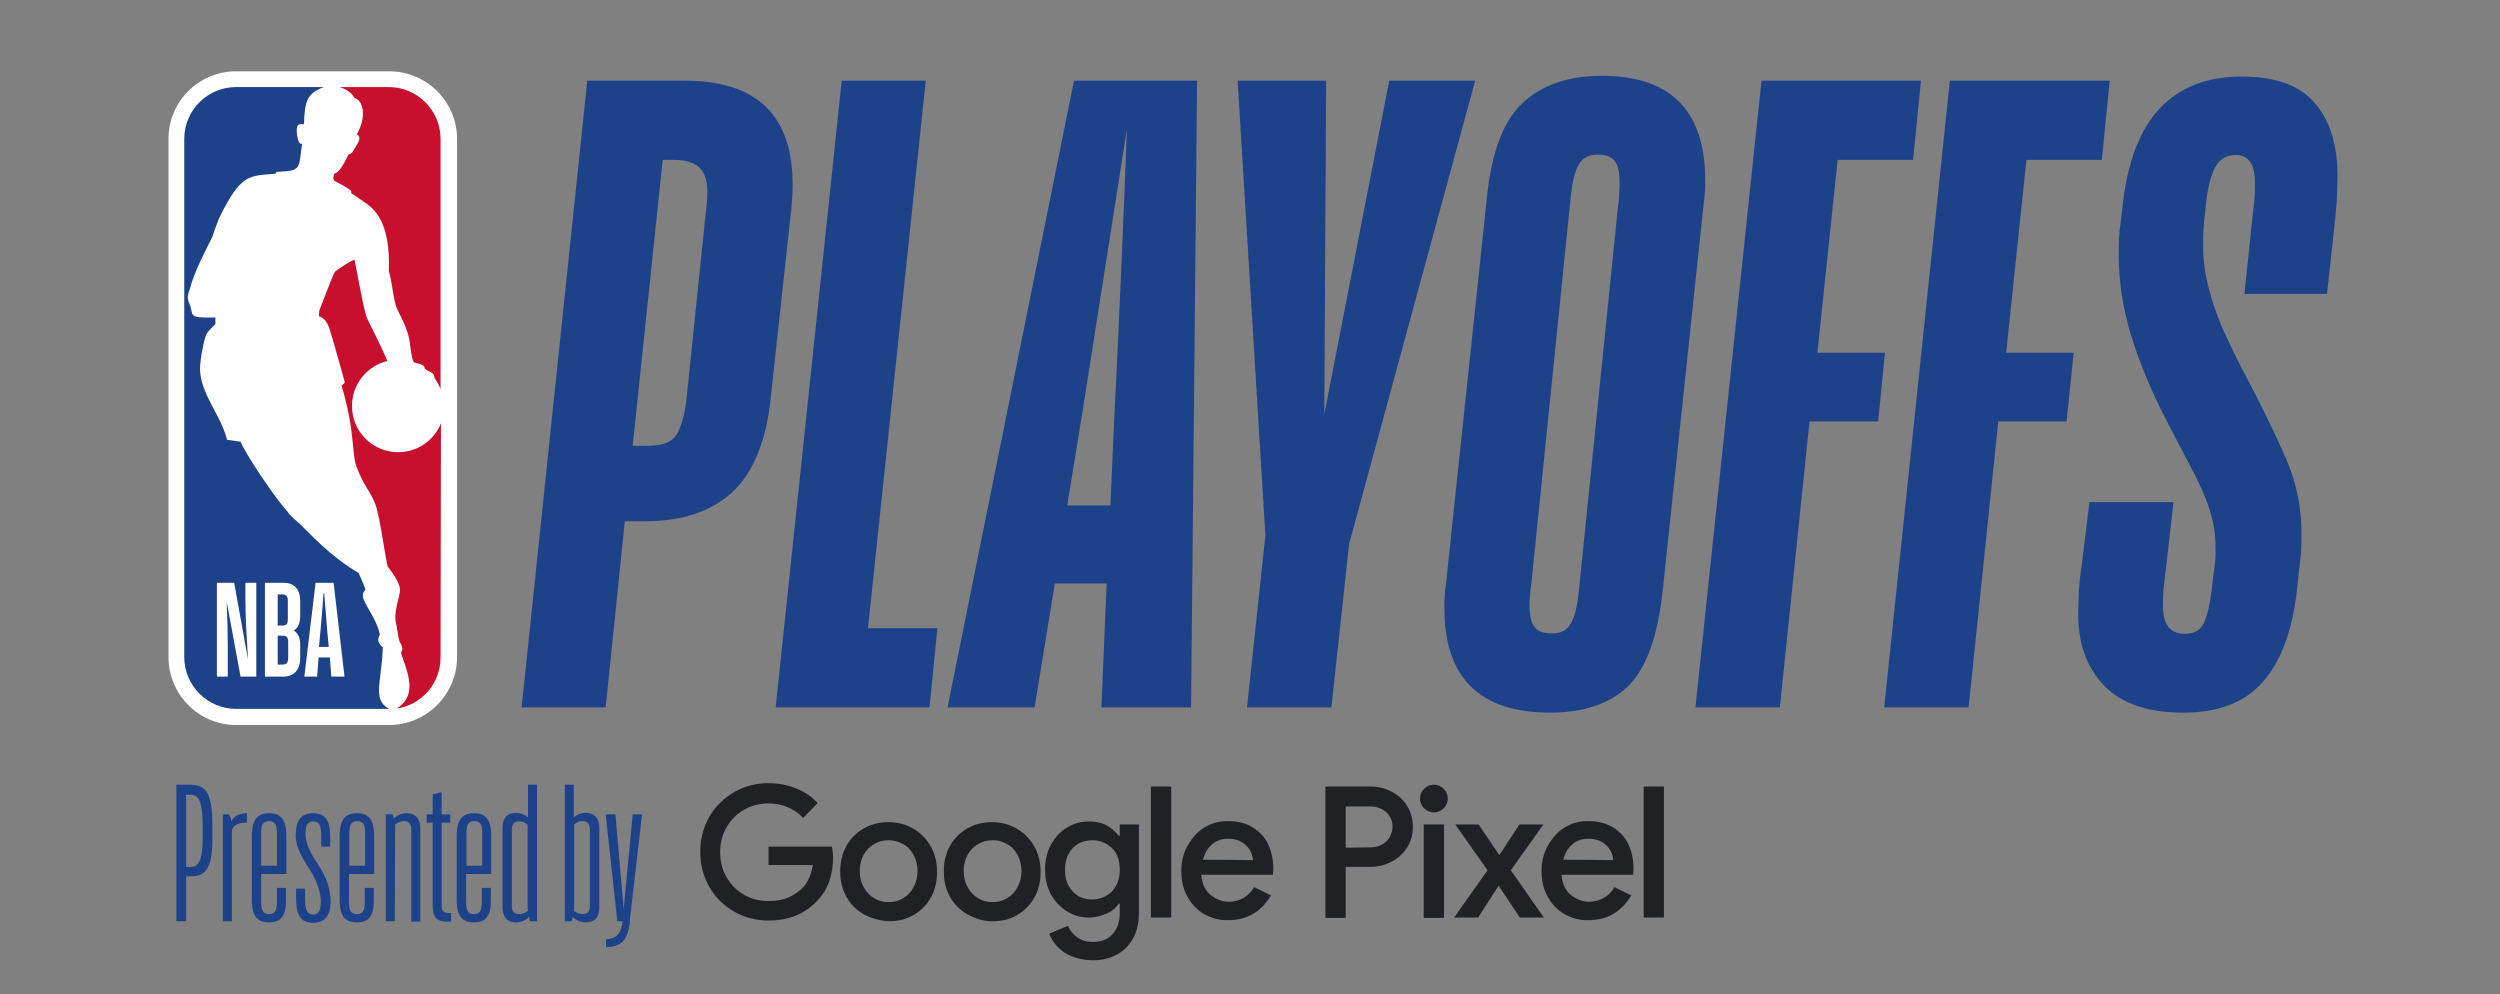 <?xml version="1.0" encoding="utf-8"?>
<!-- Generator: Adobe Illustrator 27.3.1, SVG Export Plug-In . SVG Version: 6.00 Build 0)  -->
<svg version="1.1" id="LOGO" xmlns="http://www.w3.org/2000/svg" xmlns:xlink="http://www.w3.org/1999/xlink" x="0px" y="0px"
	 viewBox="0 0 666.2 265" style="enable-background:new 0 0 666.2 265;" xml:space="preserve">
<rect x="0" y="0" width="666.2" height="265" fill="#808080" stroke="none"/>
<style type="text/css">
	.st0{fill:#FFFFFF;}
	.st1{fill:#1D428A;}
	.st2{fill:#C8102E;}
	.st3{fill:#202124;}
</style>
<g>
	<path class="st0" d="M103.7,19H62.9c-10,0-18,8.1-18,18v138.1c0,10,8.1,18.1,18,18.1h40.8c9.9,0,18.1-8.1,18.1-18.1V37
		C121.8,27.1,113.7,19,103.7,19"/>
	<path class="st1" d="M102,172.5c-2.2-2-0.7-2.8-0.8-3.6c-1.5-6-6.3-9.7-3.8-11.7c-0.6-2-1.9-4.5-1.8-4.5
		c-7.5-4.3-13.8-11.3-14.9-12.3c-1.3-1.4-3.5-2.9-4-4c-1.8-1.6-10.6-14.1-12.6-18.7l-3.6-0.5c-1.6-6.6-7.1-12.2-7.2-18.9
		c0-2.5,1.1-7.9,1.6-9c0.4-1.1,2.5-2.9,2.5-2.9v-1.8c-7.8,0.2-5.6-0.6-6.9-3.6c-0.9-2.1-0.3-2.6,0.1-4c1-4.3,4.5-10.9,6-13.9
		c0.4-1.5,1.9-5.2,1.9-5.2c5.8-11.8,8-11,14.9-11.6l0.3-0.5c6.9-0.3,5.8-0.8,6.8-7.5c-1,0.4-1.3-2.1-1.3-2.1c-0.6-3.8,1-3.1,1.8-3.1
		c0.2-6.2,0.8-8.2,5.3-9.9H62.9c-7.6,0-13.8,6.2-13.8,13.8v138.1c0,7.6,6.2,13.8,13.8,13.8h40.8C99,186.4,101.8,181.6,102,172.5"/>
	<path class="st2" d="M93.6,50.9v0.6c1.2,0.7,1.9,1.3,3.1,2.1c3.3,2.1,7.4,5.8,6.9,18.6c0.9,2.8,1.3,8.3,2.2,10.1
		c1.7,3.4,2.9,5.7,3.4,8.9c0,0,0.5,5,1.2,5.4c3.4,0.8,2.4,1.1,2.9,1.7c0.5,0.7,2.5,0.7,2.5,2.5c0.7,0.9,1.2,1.9,1.6,2.9V37
		c0-7.6-6.2-13.8-13.8-13.8H90.5c2.1,0.7,3.3,1.6,4,3c1.7,0.1,3.7,4,0.6,9.6c1.4,0.9,0.3,2.3-0.7,3.9c-0.3,0.5-0.6,1.4-1.5,1.4
		c-1.2,2.5-2.6,5-3.7,5.1c-0.3,0.4-0.6,1.5-0.1,2C90.7,49,92.6,50,93.6,50.9"/>
	<path class="st2" d="M117.5,112.8c-1.8,4.5-6.2,7.7-11.4,7.7c-6.8,0-12.3-5.5-12.3-12.3c0-5.8,4-10.7,9.4-12
		c-1.4-3.5-4.4-9.3-5.3-11.2C97,83.3,95,71.6,94.5,69.3c-0.1-0.5-5.3,3-5.3,3.2c-0.3,0.3-3.9,9.7-4.1,10.2C85,83,85,84.3,85,84.3
		s1.8,0.2,2.8,3.3c1,3.1,4.1,14.3,4.1,14.3s-0.8,0.9-0.9,0.8c3.9,13,2.5,18.6,4.3,22.4c2.2,5.4,2.8,4.7,4.7,9.2
		c1.3,3.3,2.9,16.2,3.4,16.8c2.1,2.7,3.2,4.7,3.2,6.2s-1.8,6-1.1,8.6c0.4,1.5,0.6,5,1.3,5.6c0,0,0.7,1.3,0.3,1.9
		c-0.1,0.2-0.3,0.5-0.2,0.7c1.2,4.1,4.9,11-1.2,14.7h0.1c6.6-1,11.6-6.7,11.6-13.6L117.5,112.8L117.5,112.8z"/>
	<path class="st0" d="M60.7,180.3h-2.9v-25h4.6l3.7,20.5c-0.3-4.9-0.7-10.8-0.7-15.9v-4.6h2.9v25h-4.2l-3.7-20
		c0.2,4.6,0.3,8.3,0.3,12.2C60.7,172.5,60.7,180.3,60.7,180.3z M86.4,158.1h-0.2c-0.2,3-0.6,8.3-0.8,10l-0.4,4.3h2.6l-0.4-4.3
		C87.1,166.3,86.6,161.1,86.4,158.1 M87.9,175.2h-3l-0.4,5.1h-3.4l3-25h4.8l2.9,25h-3.5L87.9,175.2z M74,158.4v8.3h1.2
		c1.2,0,1.5-0.4,1.5-1.8v-4.8c0-1.2-0.4-1.7-1.5-1.7H74z M74,169.4v7.7h1.3c1.1,0,1.5-0.6,1.5-1.8v-4.2c0-1.2-0.4-1.7-1.5-1.7H74z
		 M70.6,180.3v-25h4.9c2.8,0,4.5,1.5,4.5,5v3.7c0,2.3-0.7,3.4-1.7,4c1,0.7,1.7,1.8,1.7,3.7v3.6c0,3.4-1.8,5-4.5,5H70.6z"/>
</g>
<g>
	<path class="st1" d="M166.5,138.9l-5.1,49.6H139l17.5-167h26c21.5,0,30.9,11.6,28.3,34.8l-5.4,49.6c-1.2,11.7-4.7,20.1-10.3,25.3
		c-5.6,5.1-13.3,7.7-23.1,7.7H166.5z M176.6,42.6l-8,76.2h4c3.9,0,6.5-1,7.7-3s2.1-5.1,2.6-9.1l5.4-52.2c0.5-4.1,0.1-7.1-1.2-9
		s-3.8-2.9-7.7-2.9C179.4,42.6,176.6,42.6,176.6,42.6z"/>
	<polygon class="st1" points="247.7,188.5 206.7,188.5 224.3,21.5 246.7,21.5 231.3,167.4 249.8,167.4 	"/>
	<path class="st1" d="M294.9,155.5h-13.8l-5.4,33h-23.2l33.7-167H319l-1.6,167h-23.9L294.9,155.5z M284.4,134.7h11.5l1.2-27.1
		c0.2-3.1,0.4-7.8,0.7-13.9c0.3-6.2,0.6-12.8,0.9-19.9s0.6-14.2,0.9-21.3s0.5-13.1,0.7-18.1l-11.5,73.2L284.4,134.7z"/>
	<polygon class="st1" points="359.5,145 354.8,188.5 332.3,188.5 337.2,142.7 329.8,21.5 353.4,21.5 352.9,110.4 370.2,21.5 
		393.1,21.5 	"/>
	<path class="st1" d="M396.2,52.9c1.2-12.2,4.4-20.7,9.6-25.5c5.1-4.8,12.2-7.2,21-7.2c18.4,0,27.6,9.3,27.6,27.8
		c0,1.1,0,2.3-0.1,3.5s-0.2,2.5-0.4,3.7l-10.8,102c-1.3,12.2-4.3,20.7-9.1,25.5c-4.8,4.8-11.9,7.2-21,7.2
		c-18.7,0-28.1-9.3-28.1-27.8c0-1.2,0-2.5,0.1-3.6c0.1-1.2,0.2-2.4,0.4-3.6L396.2,52.9z M408.1,155.3c-0.2,1.1-0.3,2.2-0.4,3.3
		s-0.1,2.1-0.1,3c0,2.7,0.5,4.5,1.4,5.6s2.5,1.6,4.7,1.6s3.8-0.8,4.8-2.5c1-1.6,1.8-4.5,2.2-8.5l10.5-103.1c0.2-1.2,0.3-2.3,0.3-3.3
		c0.1-0.9,0.1-1.9,0.1-2.8c0-2.8-0.5-4.8-1.4-5.8c-0.9-1.1-2.4-1.6-4.4-1.6c-2.3,0-4,0.8-5,2.5c-1,1.6-1.8,4.5-2.2,8.5L408.1,155.3z
		"/>
	<polygon class="st1" points="482.2,112.3 474.3,188.5 451.8,188.5 469.4,21.5 511.9,21.5 509.8,42.6 489.7,42.6 484.3,94 502.3,94 
		500.5,112.3 	"/>
	<polygon class="st1" points="532.5,112.3 524.6,188.5 502.1,188.5 519.6,21.5 562.2,21.5 560.1,42.6 540,42.6 534.6,94 552.6,94 
		550.7,112.3 	"/>
	<path class="st1" d="M612,158.1c-1.3,10.3-4.2,18.2-9,23.6c-4.8,5.5-11.8,8.2-21.2,8.2s-16.4-2.4-21-7.1c-4.7-4.8-7-11.2-7-19.3
		c0-2,0.1-4.2,0.2-6.5c0.2-2.3,0.4-4.4,0.7-6.1l2.1-17.1h22.4l-2.3,20.1c-0.2,1.2-0.3,2.5-0.4,3.6c-0.1,1.2-0.1,2.5-0.1,4.1
		c0,4.8,1.9,7.3,5.8,7.3c2.5,0,4.2-1,5.1-2.9c0.9-1.9,1.6-4.9,2.1-9l0.5-4.4c0.2-1.1,0.3-2.1,0.4-3c0.1-0.9,0.1-1.9,0.1-3
		c0-2.8-0.2-5.3-0.7-7.5s-1.2-4.5-2.2-6.9s-2.3-5.2-4-8.3c-1.6-3.1-3.6-6.9-6-11.5c-4.2-8.1-7.4-15.8-9.6-23
		c-2.2-7.2-3.3-14.4-3.3-21.4c0-1.9,0-3.5,0.1-4.9s0.2-2.6,0.4-3.7l0.5-4.2c1.2-11.8,4.6-20.6,9.9-26.3c5.4-5.7,12.7-8.5,21.9-8.5
		c8.9,0,15.4,2.3,19.4,7c4.1,4.7,6.1,11.2,6.1,19.6c0,2-0.1,4.2-0.2,6.5c-0.2,2.3-0.4,4.8-0.7,7.5l-1.9,17.3h-22l2.1-20.1
		c0.3-2.5,0.5-4.4,0.6-5.7s0.1-2.6,0.1-3.9c0-4.8-1.7-7.3-5.1-7.3c-2.5,0-4.3,1.1-5.5,3.3s-2,5.5-2.5,10.1l-0.2,2.1
		c-0.2,1.2-0.3,2.6-0.4,4c-0.1,1.4-0.1,3-0.1,4.7c0,2.7,0.2,5.3,0.7,7.8c0.5,2.6,1.2,5.2,2.1,8c0.9,2.7,2.1,5.7,3.6,8.9
		c1.5,3.2,3.2,6.7,5.3,10.6c4.4,8.4,7.9,15.7,10.5,21.7c2.6,6.1,4,12.6,4,19.4c0,1.7,0,3.4-0.1,4.9c-0.1,1.6-0.3,3.4-0.6,5.6
		L612,158.1z"/>
</g>
<g>
	<path class="st1" d="M49.6,233.5v12H47v-36.4h3.2c4.5,0,6.4,1.6,6.4,11v3.7c0,8.1-2.3,9.8-5.7,9.7H49.6z M49.6,211.8V231H51
		c1.9,0,3-1.9,3-7.5v-3.3c0-5.5-0.7-8.4-2.9-8.4H49.6z"/>
	<path class="st1" d="M61.8,245.5h-2.4V217H61c0.4,0.7,0.6,1.3,0.7,1.9c0.6-1.5,2.2-2.2,4.1-2.2l0,0v2.5h-0.2c-2,0-3.8,0.8-3.8,2.3
		C61.8,221.5,61.8,245.5,61.8,245.5z"/>
	<path class="st1" d="M71.7,245.8c-2.8,0-4.6-1.3-4.6-6v-17c0-4.7,1.8-6.1,4.6-6.1c2.8,0,4.6,1.3,4.6,6v10.2h-6.7v7.5
		c0,2,0.4,3.2,2.1,3.2s2.1-1.2,2.1-3.2v-3.8h2.4v3.2C76.3,244.5,74.5,245.8,71.7,245.8 M69.5,230.7h4.3V222c0-2-0.4-3.2-2.1-3.2
		s-2.1,1.2-2.1,3.2v8.7H69.5z"/>
	<path class="st1" d="M82.6,231.8c-2-3.1-3.8-5.9-3.8-9.2c0-3.8,1.3-5.9,4.6-5.9c3.4,0,4.6,2,4.6,6.4v2.5h-2.4v-3
		c0-2.6-0.5-3.7-2.1-3.7s-2.1,1.1-2.1,3.4c0,2.4,1.4,5.2,3.3,8c2.4,3.5,3.4,6.8,3.4,9.9c0,3.5-1.3,5.7-4.6,5.7
		c-3.4,0-4.6-1.9-4.6-6.7v-2.4h2.4v2.4c0,3.4,0.5,4.5,2.2,4.5c1.5,0,2-1.4,2-3.5C85.5,238.2,84.6,234.9,82.6,231.8"/>
	<path class="st1" d="M95.1,245.8c-2.8,0-4.6-1.3-4.6-6v-17c0-4.7,1.8-6.1,4.6-6.1c2.8,0,4.6,1.3,4.6,6v10.2H93v7.5
		c0,2,0.4,3.2,2.1,3.2s2.1-1.2,2.1-3.2v-3.8h2.4v3.2C99.7,244.5,97.9,245.8,95.1,245.8 M93,230.7h4.3V222c0-2-0.4-3.2-2.1-3.2
		s-2.1,1.2-2.1,3.2v8.7H93z"/>
	<path class="st1" d="M105.2,245.5h-2.4V217h1.8c0.2,0.4,0.3,0.8,0.3,1.2c0.8-0.9,2.1-1.5,3.5-1.5c1.8,0,3.6,0.9,3.6,4.1v24.8h-2.4
		V221c0-1.3-0.6-2.2-1.9-2.2c-1,0-1.7,0.4-2.4,0.9c0,0.4,0,0.8,0,1.1L105.2,245.5L105.2,245.5z"/>
	<path class="st1" d="M119.2,245.6c-2.5,0-3.9-0.9-3.9-4.1v-22.3h-1.6V217h1.6v-5.3l2.4-0.6v5.9h2.3v2.2h-2.3v22.2
		c0,1.4,0.6,1.9,1.8,1.9h0.7v2.2C119.9,245.6,119.6,245.6,119.2,245.6"/>
	<path class="st1" d="M126.3,245.8c-2.8,0-4.6-1.3-4.6-6v-17c0-4.7,1.8-6.1,4.6-6.1c2.8,0,4.6,1.3,4.6,6v10.2h-6.7v7.5
		c0,2,0.4,3.2,2.1,3.2c1.7,0,2.1-1.2,2.1-3.2v-3.8h2.4v3.2C130.9,244.5,129.1,245.8,126.3,245.8 M124.2,230.7h4.3V222
		c0-2-0.4-3.2-2.1-3.2c-1.7,0-2.1,1.2-2.1,3.2v8.7H124.2z"/>
	<path class="st1" d="M141,244.3c-0.8,0.9-2.1,1.5-3.5,1.5c-1.8,0-3.6-0.9-3.6-4.1v-21c0-3.2,1.7-4.1,3.6-4.1c1.2,0,2.3,0.5,3.2,1.2
		v-8.7h2.4v36.4h-1.8C141.1,245.1,141,244.7,141,244.3 M138.3,243.6c1,0,1.7-0.4,2.4-0.9c-0.1-0.4-0.1-0.8-0.1-1.1v-21.8
		c-0.6-0.6-1.3-0.9-2.3-0.9c-1.4,0-1.9,0.9-1.9,2.2v20.4C136.4,242.8,137,243.6,138.3,243.6"/>
	<path class="st1" d="M156.1,245.8c-1.4,0-2.7-0.6-3.5-1.5c0,0.4-0.2,0.8-0.3,1.2h-1.8v-36.4h2.4v8.7c0.8-0.7,1.9-1.2,3.2-1.2
		c1.8,0,3.6,0.9,3.6,4.1v21C159.7,244.9,158,245.8,156.1,245.8 M152.9,242.7c0.7,0.5,1.4,0.9,2.4,0.9c1.4,0,1.9-0.9,1.9-2.2V221
		c0-1.3-0.6-2.2-1.9-2.2c-1,0-1.7,0.4-2.3,0.9v21.8C153,241.9,153,242.3,152.9,242.7"/>
	<path class="st1" d="M165.9,245.5h-1.4l-3.1-28.5h2.6l2.2,25.3l2.4-25.3h2.5l-3.3,28.5h0.1c-0.7,5.5-2.6,6.8-6.4,6.9v-2.1
		C164.8,250.2,165.6,248,165.9,245.5"/>
</g>
<g id="Layer_2-2_00000112593857716521876880000015705996611181438396_">
	<g id="Layer_1-2_00000024721656564302177030000016592814331665598372_">
		<g>
			<g>
				<path class="st3" d="M195.6,242.9c-2.8-1.6-5-3.8-6.6-6.6s-2.4-5.9-2.4-9.3s0.8-6.5,2.4-9.3c1.6-2.8,3.9-5,6.6-6.6
					c2.8-1.6,5.8-2.4,9.2-2.4c2.6,0,5.1,0.5,7.4,1.4c2.3,0.9,4.2,2.3,5.7,3.9l-3.9,4c-1.1-1.3-2.5-2.2-4.1-2.9s-3.3-1-5.2-1
					c-2.2,0-4.3,0.5-6.3,1.6s-3.5,2.6-4.7,4.6s-1.8,4.3-1.8,6.8s0.6,4.9,1.8,6.8c1.2,2,2.7,3.5,4.7,4.6c1.9,1.1,4.1,1.6,6.4,1.6
					c2.1,0,3.8-0.3,5.2-0.9c1.4-0.6,2.7-1.5,3.8-2.5c0.7-0.7,1.3-1.6,1.8-2.7c0.5-1.1,0.8-2.2,1-3.5h-11.8v-4.9h16.9
					c0.1,0.9,0.3,1.9,0.3,2.8c0,2.2-0.3,4.3-1,6.4c-0.7,2-1.8,3.8-3.3,5.3c-3.3,3.5-7.6,5.2-12.9,5.2
					C201.4,245.3,198.4,244.5,195.6,242.9z"/>
				<path class="st3" d="M230.1,243.6c-2-1.2-3.5-2.7-4.6-4.7s-1.6-4.3-1.6-6.7s0.5-4.7,1.6-6.7s2.7-3.6,4.6-4.7
					c2-1.2,4.2-1.7,6.7-1.7s4.7,0.6,6.7,1.8s3.5,2.8,4.6,4.8s1.6,4.2,1.6,6.7c0,2.4-0.5,4.7-1.6,6.7s-2.7,3.6-4.6,4.7
					c-2,1.2-4.2,1.7-6.7,1.7C234.3,245.3,232.1,244.7,230.1,243.6L230.1,243.6L230.1,243.6z M240.6,239.4c1.2-0.7,2.1-1.6,2.8-2.9
					c0.7-1.2,1.1-2.7,1.1-4.4s-0.4-3.1-1.1-4.4c-0.7-1.2-1.6-2.2-2.8-2.8s-2.4-1-3.8-1s-2.6,0.3-3.8,1s-2.1,1.6-2.8,2.8
					s-1.1,2.7-1.1,4.4s0.4,3.2,1.1,4.4c0.7,1.2,1.6,2.2,2.8,2.9s2.4,1,3.8,1S239.4,240.1,240.6,239.4z"/>
				<path class="st3" d="M257.7,243.6c-2-1.2-3.5-2.7-4.6-4.7s-1.6-4.3-1.6-6.7s0.5-4.7,1.6-6.7s2.7-3.6,4.6-4.7
					c2-1.2,4.2-1.7,6.7-1.7s4.7,0.6,6.7,1.8s3.5,2.8,4.6,4.8s1.6,4.2,1.6,6.7c0,2.4-0.5,4.7-1.6,6.7s-2.7,3.6-4.6,4.7
					c-2,1.2-4.2,1.7-6.7,1.7S259.7,244.7,257.7,243.6L257.7,243.6L257.7,243.6z M268.3,239.4c1.2-0.7,2.1-1.6,2.8-2.9
					c0.7-1.2,1.1-2.7,1.1-4.4s-0.4-3.1-1.1-4.4c-0.7-1.2-1.6-2.2-2.8-2.8c-1.2-0.7-2.4-1-3.8-1s-2.6,0.3-3.8,1s-2.1,1.6-2.8,2.8
					c-0.7,1.2-1.1,2.7-1.1,4.4s0.4,3.2,1.1,4.4s1.6,2.2,2.8,2.9c1.2,0.7,2.4,1,3.8,1S267.1,240.1,268.3,239.4z"/>
			</g>
			<path class="st3" d="M283.6,253.8c-2-1.4-3.3-3.1-4-5l5-2.1c0.5,1.3,1.4,2.3,2.5,3.1s2.5,1.2,4.1,1.2c2.3,0,4.1-0.7,5.3-2.1
				c1.3-1.4,1.9-3.4,1.9-5.8v-2.3h-0.3c-0.8,1.2-1.9,2.1-3.3,2.7s-2.9,1-4.6,1c-2.1,0-4-0.5-5.8-1.6s-3.2-2.6-4.3-4.5
				c-1.1-1.9-1.6-4.2-1.6-6.7s0.5-4.7,1.6-6.7c1.1-1.9,2.5-3.5,4.3-4.5c1.8-1.1,3.7-1.6,5.8-1.6c1.7,0,3.3,0.3,4.6,1
				s2.4,1.6,3.3,2.8h0.3v-3h5.1v23.5c0,2.7-0.5,5-1.6,6.9c-1,1.9-2.5,3.3-4.3,4.3c-1.9,1-4,1.5-6.5,1.5
				C288.1,255.8,285.6,255.1,283.6,253.8L283.6,253.8L283.6,253.8z M294.8,238.7c1.1-0.6,2-1.5,2.6-2.7c0.7-1.2,1-2.6,1-4.2
				c0-2.5-0.7-4.5-2.1-5.8s-3.1-2.1-5.2-2.1c-1.3,0-2.6,0.3-3.7,0.9s-2,1.5-2.6,2.7c-0.7,1.2-1,2.6-1,4.3s0.3,3.1,1,4.3
				s1.5,2.1,2.6,2.7s2.3,0.9,3.7,0.9C292.5,239.7,293.7,239.3,294.8,238.7L294.8,238.7z"/>
			<g>
				<path class="st3" d="M306.7,209.6h5.4v34.9h-5.4V209.6z"/>
				<path class="st3" d="M320.9,243.6c-1.9-1.1-3.4-2.7-4.5-4.7s-1.6-4.2-1.6-6.8c0-2.4,0.5-4.6,1.6-6.6s2.5-3.7,4.4-4.9
					s4-1.8,6.4-1.8s4.7,0.5,6.5,1.6s3.3,2.6,4.2,4.5c0.9,1.9,1.4,4.1,1.4,6.5c0,0.4,0,1-0.1,1.7h-19.1c0.2,2.3,1,4.1,2.4,5.3
					c1.5,1.2,3.1,1.9,5,1.9c1.5,0,2.8-0.4,4-1.1c1.1-0.7,2-1.6,2.7-2.8l4.5,2.2c-1.2,2-2.7,3.7-4.6,4.8c-1.9,1.2-4.1,1.8-6.8,1.8
					C325.1,245.3,322.9,244.7,320.9,243.6z M333.9,229.2c-0.1-0.9-0.3-1.8-0.8-2.6c-0.5-0.9-1.2-1.6-2.2-2.2s-2.2-0.9-3.6-0.9
					c-1.7,0-3.2,0.5-4.3,1.5c-1.2,1-2,2.4-2.4,4.1L333.9,229.2L333.9,229.2L333.9,229.2L333.9,229.2z"/>
			</g>
			<path class="st3" d="M353.1,209.6h12.1c2,0,3.9,0.4,5.7,1.4c1.8,0.9,3.1,2.2,4.1,3.8s1.5,3.5,1.5,5.5s-0.5,3.9-1.5,5.5
				s-2.4,2.9-4.1,3.8c-1.8,0.9-3.6,1.4-5.7,1.4h-6.6v13.6h-5.4v-35H353.1z M365.3,225.8c1.2,0,2.2-0.3,3.1-0.8s1.5-1.2,2-2.1
				c0.4-0.8,0.7-1.7,0.7-2.6c0-0.9-0.2-1.8-0.7-2.6c-0.4-0.8-1.1-1.5-2-2s-1.9-0.8-3.1-0.8h-6.7v11L365.3,225.8L365.3,225.8z"/>
			<path class="st3" d="M379.5,215.4c-0.7-0.7-1.1-1.5-1.1-2.6c0-1,0.4-1.9,1.1-2.6c0.7-0.7,1.5-1.1,2.6-1.1c1,0,1.9,0.4,2.6,1.1
				c0.7,0.7,1.1,1.5,1.1,2.6c0,1-0.4,1.9-1.1,2.6c-0.7,0.7-1.6,1.1-2.6,1.1S380.3,216.1,379.5,215.4z M379.4,219.7h5.4v24.9h-5.4
				V219.7L379.4,219.7L379.4,219.7z"/>
			<path class="st3" d="M396.4,231.9l-8.6-12.2h6.2l5.5,8.1h0.1l5.3-8.1h6.4l-8.7,12.2l8.8,12.6H405l-5.6-8.4h-0.1l-5.4,8.4h-6.4
				L396.4,231.9z"/>
			<path class="st3" d="M416.9,243.6c-1.9-1.1-3.4-2.7-4.5-4.7s-1.6-4.2-1.6-6.8c0-2.4,0.5-4.6,1.6-6.6s2.5-3.7,4.4-4.9
				s4-1.8,6.4-1.8s4.7,0.5,6.5,1.6s3.3,2.6,4.2,4.5c0.9,1.9,1.4,4.1,1.4,6.5c0,0.4,0,1-0.1,1.7h-19.1c0.2,2.3,1,4.1,2.4,5.3
				c1.5,1.2,3.1,1.9,5,1.9c1.5,0,2.8-0.4,4-1.1s2-1.6,2.7-2.8l4.5,2.2c-1.2,2-2.7,3.7-4.6,4.8c-1.9,1.2-4.1,1.8-6.8,1.8
				C421.1,245.3,418.9,244.7,416.9,243.6L416.9,243.6L416.9,243.6z M429.9,229.2c-0.1-0.9-0.3-1.8-0.8-2.6c-0.5-0.9-1.2-1.6-2.2-2.2
				c-1-0.6-2.2-0.9-3.6-0.9c-1.7,0-3.2,0.5-4.3,1.5c-1.2,1-2,2.4-2.4,4.1L429.9,229.2L429.9,229.2L429.9,229.2L429.9,229.2z"/>
			<path class="st3" d="M438,209.6h5.4v34.9H438V209.6z"/>
		</g>
	</g>
</g>
</svg>
